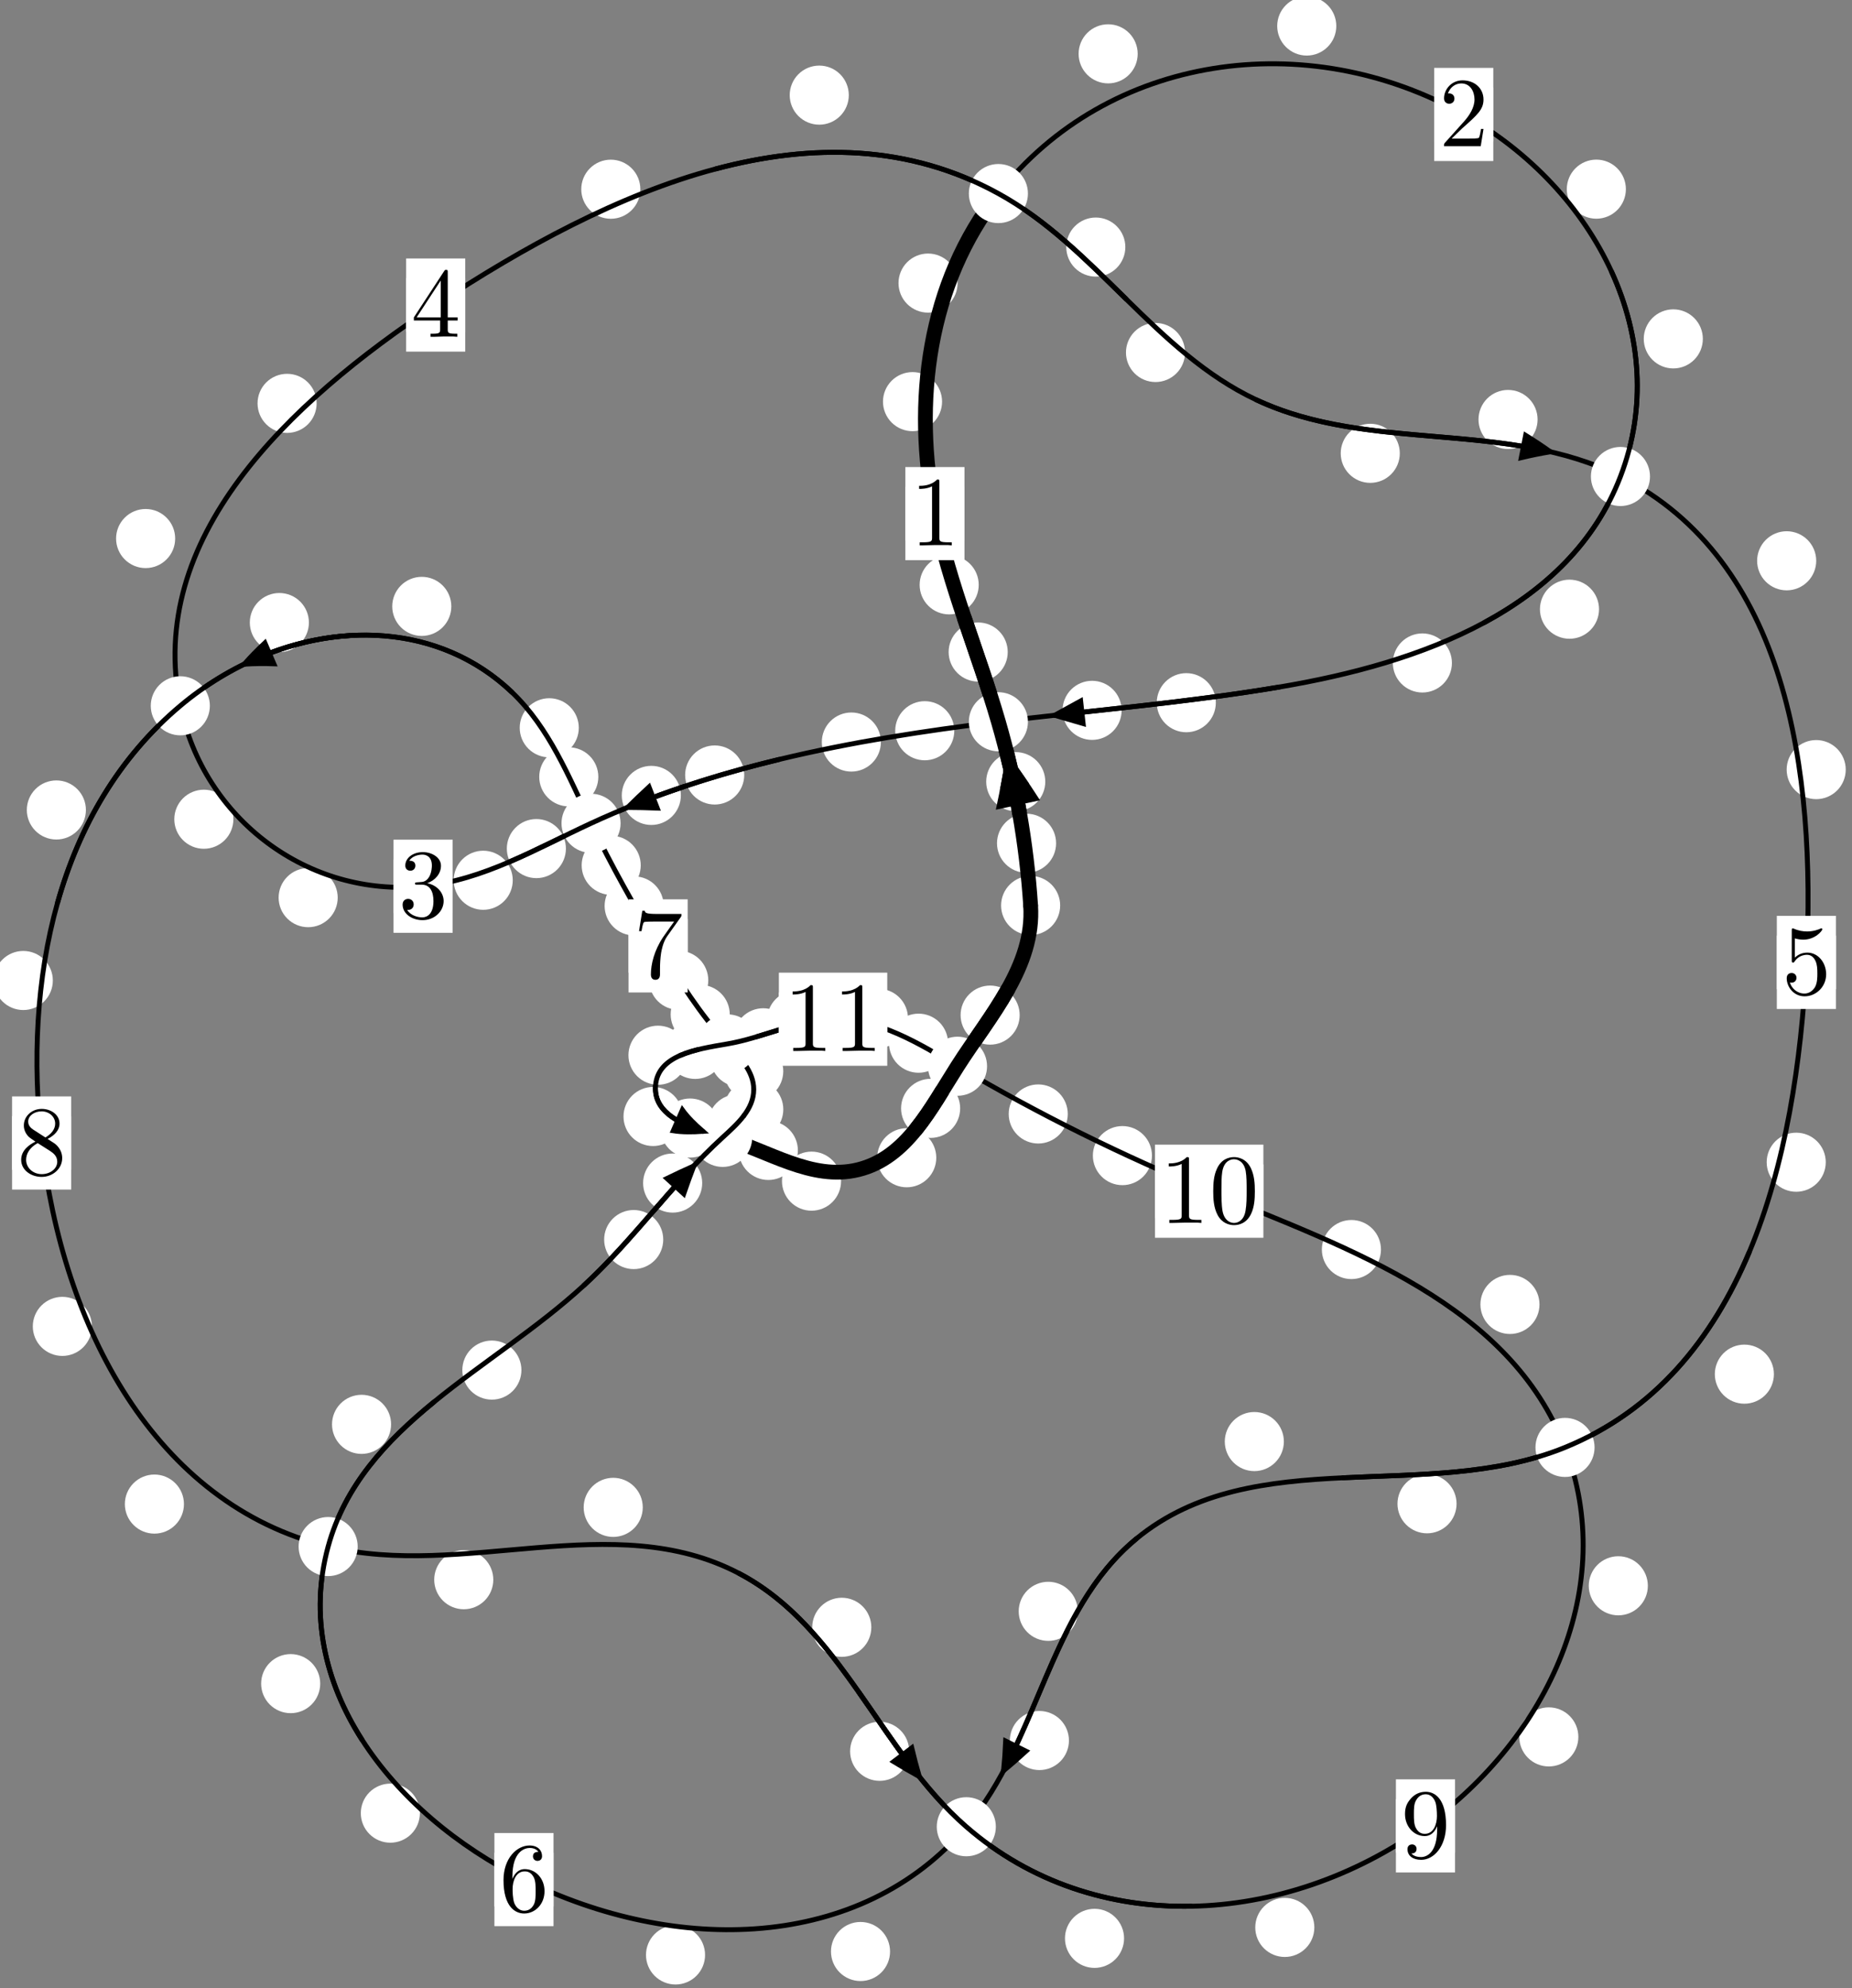 <?xml version="1.0"?>
<!-- Created by MetaPost 1.999 on 2021.07.05:2353 -->
<svg version="1.1" xmlns="http://www.w3.org/2000/svg" xmlns:xlink="http://www.w3.org/1999/xlink" width="187.354" height="201.071" viewBox="0 0 187.354 201.071">
<rect x="0" y="0" width="187.354" height="201.071" fill="#808080" stroke="none"/>
<!-- Original BoundingBox: -101.632660 -127.714264 85.721329 73.356705 -->
  <defs>
    <g transform="scale(0.01,0.01)" id="GLYPHcmr10_48">
      <path style="fill-rule: evenodd;" d="M460 -320C460 -400,455 -480,420 -554C374 -650,292 -666,250 -666C190 -666,117 -640,76 -547C44 -478,39 -400,39 -320C39 -245,43 -155,84 -79C127 2,200 22,249 22C303 22,379 1,423 -94C455 -163,460 -241,460 -320M249 -0C210 -0,151 -25,133 -121C122 -181,122 -273,122 -332C122 -396,122 -462,130 -516C149 -635,224 -644,249 -644C282 -644,348 -626,367 -527C377 -471,377 -395,377 -332C377 -257,377 -189,366 -125C351 -30,294 -0,249 -0"></path>
    </g>
    <g transform="scale(0.01,0.01)" id="GLYPHcmr10_49">
      <path style="fill-rule: evenodd;" d="M294 -640C294 -664,294 -666,271 -666C209 -602,121 -602,89 -602L89 -571C109 -571,168 -571,220 -597L220 -79C220 -43,217 -31,127 -31L95 -31L95 -0L257 -0L130 -3L217 -3L257 -3L297 -3L384 -3L419 -0L419 -31L387 -31C297 -31,294 -42,294 -79"></path>
    </g>
    <g transform="scale(0.01,0.01)" id="GLYPHcmr10_50">
      <path style="fill-rule: evenodd;" d="M127 -77L233 -180C389 -318,449 -372,449 -472C449 -586,359 -666,237 -666C124 -666,50 -574,50 -485C50 -429,100 -429,103 -429C120 -429,155 -441,155 -482C155 -508,137 -534,102 -534C94 -534,92 -534,89 -533C112 -598,166 -635,224 -635C315 -635,358 -554,358 -472C358 -392,308 -313,253 -251L61 -37C50 -26,50 -24,50 -0L421 -0L449 -174L424 -174C419 -144,412 -100,402 -85C395 -77,329 -77,307 -77"></path>
    </g>
    <g transform="scale(0.01,0.01)" id="GLYPHcmr10_51">
      <path style="fill-rule: evenodd;" d="M290 -352C372 -379,430 -449,430 -528C430 -610,342 -666,246 -666C145 -666,69 -606,69 -530C69 -497,91 -478,120 -478C151 -478,171 -500,171 -529C171 -579,124 -579,109 -579C140 -628,206 -641,242 -641C283 -641,338 -619,338 -529C338 -517,336 -459,310 -415C280 -367,246 -364,221 -363C213 -362,189 -360,182 -360C174 -359,167 -358,167 -348C167 -337,174 -337,191 -337L235 -337C317 -337,354 -269,354 -171C354 -35,285 -6,241 -6C198 -6,123 -23,88 -82C123 -77,154 -99,154 -137C154 -173,127 -193,98 -193C74 -193,42 -179,42 -135C42 -44,135 22,244 22C366 22,457 -69,457 -171C457 -253,394 -331,290 -352"></path>
    </g>
    <g transform="scale(0.01,0.01)" id="GLYPHcmr10_52">
      <path style="fill-rule: evenodd;" d="M294 -165L294 -78C294 -42,292 -31,218 -31L197 -31L197 -0L332 -0L238 -3L290 -3L332 -3L374 -3L427 -3L468 -0L468 -31L447 -31C373 -31,371 -42,371 -78L371 -165L471 -165L471 -196L371 -196L371 -651C371 -671,371 -677,355 -677C346 -677,343 -677,335 -665L28 -196L28 -165M300 -196L56 -196L300 -569"></path>
    </g>
    <g transform="scale(0.01,0.01)" id="GLYPHcmr10_53">
      <path style="fill-rule: evenodd;" d="M449 -201C449 -320,367 -420,259 -420C211 -420,168 -404,132 -369L132 -564C152 -558,185 -551,217 -551C340 -551,410 -642,410 -655C410 -661,407 -666,400 -666C399 -666,397 -666,392 -663C372 -654,323 -634,256 -634C216 -634,170 -641,123 -662C115 -665,113 -665,111 -665C101 -665,101 -657,101 -641L101 -345C101 -327,101 -319,115 -319C122 -319,124 -322,128 -328C139 -344,176 -398,257 -398C309 -398,334 -352,342 -334C358 -297,360 -258,360 -208C360 -173,360 -113,336 -71C312 -32,275 -6,229 -6C156 -6,99 -59,82 -118C85 -117,88 -116,99 -116C132 -116,149 -141,149 -165C149 -189,132 -214,99 -214C85 -214,50 -207,50 -161C50 -75,119 22,231 22C347 22,449 -74,449 -201"></path>
    </g>
    <g transform="scale(0.01,0.01)" id="GLYPHcmr10_54">
      <path style="fill-rule: evenodd;" d="M132 -328L132 -352C132 -605,256 -641,307 -641C331 -641,373 -635,395 -601C380 -601,340 -601,340 -556C340 -525,364 -510,386 -510C402 -510,432 -519,432 -558C432 -618,388 -666,305 -666C177 -666,42 -537,42 -316C42 -49,158 22,251 22C362 22,457 -72,457 -204C457 -331,368 -427,257 -427C189 -427,152 -376,132 -328M251 -6C188 -6,158 -66,152 -81C134 -128,134 -208,134 -226C134 -304,166 -404,256 -404C272 -404,318 -404,349 -342C367 -305,367 -254,367 -205C367 -157,367 -107,350 -71C320 -11,274 -6,251 -6"></path>
    </g>
    <g transform="scale(0.01,0.01)" id="GLYPHcmr10_55">
      <path style="fill-rule: evenodd;" d="M476 -609C485 -621,485 -623,485 -644L242 -644C120 -644,118 -657,114 -676L89 -676L56 -470L81 -470C84 -486,93 -549,106 -561C113 -567,191 -567,204 -567L411 -567C400 -551,321 -442,299 -409C209 -274,176 -135,176 -33C176 -23,176 22,222 22C268 22,268 -23,268 -33L268 -84C268 -139,271 -194,279 -248C283 -271,297 -357,341 -419"></path>
    </g>
    <g transform="scale(0.01,0.01)" id="GLYPHcmr10_56">
      <path style="fill-rule: evenodd;" d="M163 -457C117 -487,113 -521,113 -538C113 -599,178 -641,249 -641C322 -641,386 -589,386 -517C386 -460,347 -412,287 -377M309 -362C381 -399,430 -451,430 -517C430 -609,341 -666,250 -666C150 -666,69 -592,69 -499C69 -481,71 -436,113 -389C124 -377,161 -352,186 -335C128 -306,42 -250,42 -151C42 -45,144 22,249 22C362 22,457 -61,457 -168C457 -204,446 -249,408 -291C389 -312,373 -322,309 -362M209 -320L332 -242C360 -223,407 -193,407 -132C407 -58,332 -6,250 -6C164 -6,92 -68,92 -151C92 -209,124 -273,209 -320"></path>
    </g>
    <g transform="scale(0.01,0.01)" id="GLYPHcmr10_57">
      <path style="fill-rule: evenodd;" d="M367 -318L367 -286C367 -52,263 -6,205 -6C188 -6,134 -8,107 -42C151 -42,159 -71,159 -88C159 -119,135 -134,113 -134C97 -134,67 -125,67 -86C67 -19,121 22,206 22C335 22,457 -114,457 -329C457 -598,342 -666,253 -666C198 -666,149 -648,106 -603C65 -558,42 -516,42 -441C42 -316,130 -218,242 -218C303 -218,344 -260,367 -318M243 -241C227 -241,181 -241,150 -304C132 -341,132 -391,132 -440C132 -494,132 -541,153 -578C180 -628,218 -641,253 -641C299 -641,332 -607,349 -562C361 -530,365 -467,365 -421C365 -338,331 -241,243 -241"></path>
    </g>
  </defs>
  <path d="M106.838 85.288C106.838 84.495,106.523 83.735,105.962 83.175C105.402 82.614,104.642 82.299,103.849 82.299C103.056 82.299,102.296 82.614,101.736 83.175C101.175 83.735,100.86 84.495,100.86 85.288C100.86 86.081,101.175 86.841,101.736 87.401C102.296 87.962,103.056 88.277,103.849 88.277C104.642 88.277,105.402 87.962,105.962 87.401C106.523 86.841,106.838 86.081,106.838 85.288Z" style="fill: rgb(100%,100%,100%);stroke: none;"></path>
  <path d="M107.25 91.581C107.25 90.789,106.935 90.029,106.375 89.468C105.814 88.908,105.054 88.593,104.261 88.593C103.469 88.593,102.708 88.908,102.148 89.468C101.588 90.029,101.273 90.789,101.273 91.581C101.273 92.374,101.588 93.134,102.148 93.695C102.708 94.255,103.469 94.57,104.261 94.57C105.054 94.57,105.814 94.255,106.375 93.695C106.935 93.134,107.25 92.374,107.25 91.581Z" style="fill: rgb(100%,100%,100%);stroke: none;"></path>
  <path d="M101.945 65.947C101.945 65.154,101.63 64.394,101.069 63.834C100.509 63.273,99.749 62.958,98.956 62.958C98.163 62.958,97.403 63.273,96.843 63.834C96.282 64.394,95.967 65.154,95.967 65.947C95.967 66.74,96.282 67.5,96.843 68.06C97.403 68.621,98.163 68.936,98.956 68.936C99.749 68.936,100.509 68.621,101.069 68.06C101.63 67.5,101.945 66.74,101.945 65.947Z" style="fill: rgb(100%,100%,100%);stroke: none;"></path>
  <path d="M105.744 79.058C105.744 78.265,105.429 77.505,104.869 76.944C104.308 76.384,103.548 76.069,102.755 76.069C101.963 76.069,101.203 76.384,100.642 76.944C100.082 77.505,99.767 78.265,99.767 79.058C99.767 79.85,100.082 80.611,100.642 81.171C101.203 81.732,101.963 82.046,102.755 82.046C103.548 82.046,104.308 81.732,104.869 81.171C105.429 80.611,105.744 79.85,105.744 79.058Z" style="fill: rgb(100%,100%,100%);stroke: none;"></path>
  <path d="M95.303 40.622C95.303 39.83,94.988 39.07,94.427 38.509C93.867 37.949,93.107 37.634,92.314 37.634C91.521 37.634,90.761 37.949,90.201 38.509C89.64 39.07,89.325 39.83,89.325 40.622C89.325 41.415,89.64 42.175,90.201 42.736C90.761 43.296,91.521 43.611,92.314 43.611C93.107 43.611,93.867 43.296,94.427 42.736C94.988 42.175,95.303 41.415,95.303 40.622Z" style="fill: rgb(100%,100%,100%);stroke: none;"></path>
  <path d="M99.011 59.153C99.011 58.361,98.696 57.6,98.135 57.04C97.575 56.48,96.815 56.165,96.022 56.165C95.229 56.165,94.469 56.48,93.909 57.04C93.348 57.6,93.033 58.361,93.033 59.153C93.033 59.946,93.348 60.706,93.909 61.267C94.469 61.827,95.229 62.142,96.022 62.142C96.815 62.142,97.575 61.827,98.135 61.267C98.696 60.706,99.011 59.946,99.011 59.153Z" style="fill: rgb(100%,100%,100%);stroke: none;"></path>
  <path d="M115.093 5.445C115.093 4.652,114.778 3.892,114.217 3.331C113.657 2.771,112.896 2.456,112.104 2.456C111.311 2.456,110.551 2.771,109.99 3.331C109.43 3.892,109.115 4.652,109.115 5.445C109.115 6.237,109.43 6.998,109.99 7.558C110.551 8.119,111.311 8.434,112.104 8.434C112.896 8.434,113.657 8.119,114.217 7.558C114.778 6.998,115.093 6.237,115.093 5.445Z" style="fill: rgb(100%,100%,100%);stroke: none;"></path>
  <path d="M96.873 28.632C96.873 27.84,96.558 27.079,95.998 26.519C95.437 25.958,94.677 25.643,93.884 25.643C93.092 25.643,92.332 25.958,91.771 26.519C91.211 27.079,90.896 27.84,90.896 28.632C90.896 29.425,91.211 30.185,91.771 30.746C92.332 31.306,93.092 31.621,93.884 31.621C94.677 31.621,95.437 31.306,95.998 30.746C96.558 30.185,96.873 29.425,96.873 28.632Z" style="fill: rgb(100%,100%,100%);stroke: none;"></path>
  <path d="M164.48 19.132C164.48 18.34,164.165 17.58,163.604 17.019C163.044 16.459,162.284 16.144,161.491 16.144C160.698 16.144,159.938 16.459,159.378 17.019C158.817 17.58,158.502 18.34,158.502 19.132C158.502 19.925,158.817 20.685,159.378 21.246C159.938 21.806,160.698 22.121,161.491 22.121C162.284 22.121,163.044 21.806,163.604 21.246C164.165 20.685,164.48 19.925,164.48 19.132Z" style="fill: rgb(100%,100%,100%);stroke: none;"></path>
  <path d="M135.184 2.632C135.184 1.839,134.869 1.079,134.308 0.519C133.748 -0.042,132.988 -0.357,132.195 -0.357C131.402 -0.357,130.642 -0.042,130.082 0.519C129.521 1.079,129.206 1.839,129.206 2.632C129.206 3.425,129.521 4.185,130.082 4.745C130.642 5.306,131.402 5.621,132.195 5.621C132.988 5.621,133.748 5.306,134.308 4.745C134.869 4.185,135.184 3.425,135.184 2.632Z" style="fill: rgb(100%,100%,100%);stroke: none;"></path>
  <path d="M161.763 61.616C161.763 60.824,161.448 60.063,160.887 59.503C160.327 58.942,159.567 58.628,158.774 58.628C157.981 58.628,157.221 58.942,156.661 59.503C156.1 60.063,155.785 60.824,155.785 61.616C155.785 62.409,156.1 63.169,156.661 63.73C157.221 64.29,157.981 64.605,158.774 64.605C159.567 64.605,160.327 64.29,160.887 63.73C161.448 63.169,161.763 62.409,161.763 61.616Z" style="fill: rgb(100%,100%,100%);stroke: none;"></path>
  <path d="M172.265 34.275C172.265 33.483,171.95 32.723,171.389 32.162C170.829 31.602,170.069 31.287,169.276 31.287C168.483 31.287,167.723 31.602,167.163 32.162C166.602 32.723,166.287 33.483,166.287 34.275C166.287 35.068,166.602 35.828,167.163 36.389C167.723 36.949,168.483 37.264,169.276 37.264C170.069 37.264,170.829 36.949,171.389 36.389C171.95 35.828,172.265 35.068,172.265 34.275Z" style="fill: rgb(100%,100%,100%);stroke: none;"></path>
  <path d="M122.997 71.072C122.997 70.279,122.682 69.519,122.122 68.959C121.561 68.398,120.801 68.083,120.009 68.083C119.216 68.083,118.456 68.398,117.895 68.959C117.335 69.519,117.02 70.279,117.02 71.072C117.02 71.865,117.335 72.625,117.895 73.185C118.456 73.746,119.216 74.061,120.009 74.061C120.801 74.061,121.561 73.746,122.122 73.185C122.682 72.625,122.997 71.865,122.997 71.072Z" style="fill: rgb(100%,100%,100%);stroke: none;"></path>
  <path d="M146.881 67.053C146.881 66.26,146.566 65.5,146.006 64.94C145.445 64.379,144.685 64.064,143.893 64.064C143.1 64.064,142.34 64.379,141.779 64.94C141.219 65.5,140.904 66.26,140.904 67.053C140.904 67.846,141.219 68.606,141.779 69.166C142.34 69.727,143.1 70.042,143.893 70.042C144.685 70.042,145.445 69.727,146.006 69.166C146.566 68.606,146.881 67.846,146.881 67.053Z" style="fill: rgb(100%,100%,100%);stroke: none;"></path>
  <path d="M96.539 73.907C96.539 73.114,96.224 72.354,95.664 71.794C95.103 71.233,94.343 70.918,93.551 70.918C92.758 70.918,91.998 71.233,91.437 71.794C90.877 72.354,90.562 73.114,90.562 73.907C90.562 74.7,90.877 75.46,91.437 76.02C91.998 76.581,92.758 76.896,93.551 76.896C94.343 76.896,95.103 76.581,95.664 76.02C96.224 75.46,96.539 74.7,96.539 73.907Z" style="fill: rgb(100%,100%,100%);stroke: none;"></path>
  <path d="M113.468 71.846C113.468 71.053,113.153 70.293,112.593 69.732C112.032 69.172,111.272 68.857,110.479 68.857C109.687 68.857,108.927 69.172,108.366 69.732C107.806 70.293,107.491 71.053,107.491 71.846C107.491 72.638,107.806 73.399,108.366 73.959C108.927 74.52,109.687 74.834,110.479 74.834C111.272 74.834,112.032 74.52,112.593 73.959C113.153 73.399,113.468 72.638,113.468 71.846Z" style="fill: rgb(100%,100%,100%);stroke: none;"></path>
  <path d="M75.289 78.383C75.289 77.591,74.974 76.831,74.413 76.27C73.853 75.71,73.093 75.395,72.3 75.395C71.507 75.395,70.747 75.71,70.187 76.27C69.626 76.831,69.311 77.591,69.311 78.383C69.311 79.176,69.626 79.936,70.187 80.497C70.747 81.057,71.507 81.372,72.3 81.372C73.093 81.372,73.853 81.057,74.413 80.497C74.974 79.936,75.289 79.176,75.289 78.383Z" style="fill: rgb(100%,100%,100%);stroke: none;"></path>
  <path d="M89.115 75.05C89.115 74.258,88.8 73.497,88.239 72.937C87.679 72.376,86.918 72.062,86.126 72.062C85.333 72.062,84.573 72.376,84.012 72.937C83.452 73.497,83.137 74.258,83.137 75.05C83.137 75.843,83.452 76.603,84.012 77.164C84.573 77.724,85.333 78.039,86.126 78.039C86.918 78.039,87.679 77.724,88.239 77.164C88.8 76.603,89.115 75.843,89.115 75.05Z" style="fill: rgb(100%,100%,100%);stroke: none;"></path>
  <path d="M57.25 85.827C57.25 85.034,56.935 84.274,56.374 83.714C55.814 83.153,55.054 82.838,54.261 82.838C53.468 82.838,52.708 83.153,52.148 83.714C51.587 84.274,51.272 85.034,51.272 85.827C51.272 86.62,51.587 87.38,52.148 87.94C52.708 88.501,53.468 88.816,54.261 88.816C55.054 88.816,55.814 88.501,56.374 87.94C56.935 87.38,57.25 86.62,57.25 85.827Z" style="fill: rgb(100%,100%,100%);stroke: none;"></path>
  <path d="M68.878 80.448C68.878 79.655,68.564 78.895,68.003 78.335C67.443 77.774,66.682 77.459,65.89 77.459C65.097 77.459,64.337 77.774,63.776 78.335C63.216 78.895,62.901 79.655,62.901 80.448C62.901 81.241,63.216 82.001,63.776 82.561C64.337 83.122,65.097 83.437,65.89 83.437C66.682 83.437,67.443 83.122,68.003 82.561C68.564 82.001,68.878 81.241,68.878 80.448Z" style="fill: rgb(100%,100%,100%);stroke: none;"></path>
  <path d="M34.164 90.789C34.164 89.997,33.849 89.236,33.288 88.676C32.728 88.115,31.968 87.801,31.175 87.801C30.382 87.801,29.622 88.115,29.062 88.676C28.501 89.236,28.186 89.997,28.186 90.789C28.186 91.582,28.501 92.342,29.062 92.903C29.622 93.463,30.382 93.778,31.175 93.778C31.968 93.778,32.728 93.463,33.288 92.903C33.849 92.342,34.164 91.582,34.164 90.789Z" style="fill: rgb(100%,100%,100%);stroke: none;"></path>
  <path d="M51.872 89.031C51.872 88.238,51.557 87.478,50.997 86.917C50.436 86.357,49.676 86.042,48.884 86.042C48.091 86.042,47.331 86.357,46.77 86.917C46.21 87.478,45.895 88.238,45.895 89.031C45.895 89.823,46.21 90.583,46.77 91.144C47.331 91.704,48.091 92.019,48.884 92.019C49.676 92.019,50.436 91.704,50.997 91.144C51.557 90.583,51.872 89.823,51.872 89.031Z" style="fill: rgb(100%,100%,100%);stroke: none;"></path>
  <path d="M17.721 54.469C17.721 53.676,17.406 52.916,16.845 52.356C16.285 51.795,15.525 51.48,14.732 51.48C13.939 51.48,13.179 51.795,12.619 52.356C12.058 52.916,11.743 53.676,11.743 54.469C11.743 55.262,12.058 56.022,12.619 56.582C13.179 57.143,13.939 57.458,14.732 57.458C15.525 57.458,16.285 57.143,16.845 56.582C17.406 56.022,17.721 55.262,17.721 54.469Z" style="fill: rgb(100%,100%,100%);stroke: none;"></path>
  <path d="M23.61 82.858C23.61 82.066,23.295 81.306,22.735 80.745C22.174 80.185,21.414 79.87,20.622 79.87C19.829 79.87,19.069 80.185,18.508 80.745C17.948 81.306,17.633 82.066,17.633 82.858C17.633 83.651,17.948 84.411,18.508 84.972C19.069 85.532,19.829 85.847,20.622 85.847C21.414 85.847,22.174 85.532,22.735 84.972C23.295 84.411,23.61 83.651,23.61 82.858Z" style="fill: rgb(100%,100%,100%);stroke: none;"></path>
  <path d="M64.78 19.138C64.78 18.345,64.465 17.585,63.904 17.025C63.344 16.464,62.584 16.149,61.791 16.149C60.998 16.149,60.238 16.464,59.678 17.025C59.117 17.585,58.802 18.345,58.802 19.138C58.802 19.931,59.117 20.691,59.678 21.251C60.238 21.812,60.998 22.127,61.791 22.127C62.584 22.127,63.344 21.812,63.904 21.251C64.465 20.691,64.78 19.931,64.78 19.138Z" style="fill: rgb(100%,100%,100%);stroke: none;"></path>
  <path d="M32.032 40.796C32.032 40.004,31.717 39.244,31.156 38.683C30.596 38.123,29.836 37.808,29.043 37.808C28.25 37.808,27.49 38.123,26.93 38.683C26.369 39.244,26.054 40.004,26.054 40.796C26.054 41.589,26.369 42.349,26.93 42.91C27.49 43.47,28.25 43.785,29.043 43.785C29.836 43.785,30.596 43.47,31.156 42.91C31.717 42.349,32.032 41.589,32.032 40.796Z" style="fill: rgb(100%,100%,100%);stroke: none;"></path>
  <path d="M113.843 24.989C113.843 24.197,113.528 23.436,112.968 22.876C112.407 22.316,111.647 22.001,110.854 22.001C110.062 22.001,109.301 22.316,108.741 22.876C108.18 23.436,107.866 24.197,107.866 24.989C107.866 25.782,108.18 26.542,108.741 27.103C109.301 27.663,110.062 27.978,110.854 27.978C111.647 27.978,112.407 27.663,112.968 27.103C113.528 26.542,113.843 25.782,113.843 24.989Z" style="fill: rgb(100%,100%,100%);stroke: none;"></path>
  <path d="M85.868 9.622C85.868 8.83,85.553 8.069,84.992 7.509C84.432 6.948,83.672 6.634,82.879 6.634C82.086 6.634,81.326 6.948,80.766 7.509C80.205 8.069,79.89 8.83,79.89 9.622C79.89 10.415,80.205 11.175,80.766 11.736C81.326 12.296,82.086 12.611,82.879 12.611C83.672 12.611,84.432 12.296,84.992 11.736C85.553 11.175,85.868 10.415,85.868 9.622Z" style="fill: rgb(100%,100%,100%);stroke: none;"></path>
  <path d="M141.609 45.85C141.609 45.057,141.294 44.297,140.733 43.736C140.173 43.176,139.413 42.861,138.62 42.861C137.827 42.861,137.067 43.176,136.507 43.736C135.946 44.297,135.631 45.057,135.631 45.85C135.631 46.642,135.946 47.403,136.507 47.963C137.067 48.524,137.827 48.838,138.62 48.838C139.413 48.838,140.173 48.524,140.733 47.963C141.294 47.403,141.609 46.642,141.609 45.85Z" style="fill: rgb(100%,100%,100%);stroke: none;"></path>
  <path d="M119.883 35.652C119.883 34.859,119.568 34.099,119.008 33.538C118.447 32.978,117.687 32.663,116.894 32.663C116.102 32.663,115.342 32.978,114.781 33.538C114.221 34.099,113.906 34.859,113.906 35.652C113.906 36.444,114.221 37.204,114.781 37.765C115.342 38.325,116.102 38.64,116.894 38.64C117.687 38.64,118.447 38.325,119.008 37.765C119.568 37.204,119.883 36.444,119.883 35.652Z" style="fill: rgb(100%,100%,100%);stroke: none;"></path>
  <path d="M183.734 56.719C183.734 55.926,183.419 55.166,182.858 54.605C182.298 54.045,181.538 53.73,180.745 53.73C179.952 53.73,179.192 54.045,178.632 54.605C178.071 55.166,177.756 55.926,177.756 56.719C177.756 57.511,178.071 58.272,178.632 58.832C179.192 59.393,179.952 59.708,180.745 59.708C181.538 59.708,182.298 59.393,182.858 58.832C183.419 58.272,183.734 57.511,183.734 56.719Z" style="fill: rgb(100%,100%,100%);stroke: none;"></path>
  <path d="M155.547 42.427C155.547 41.634,155.232 40.874,154.671 40.313C154.111 39.753,153.35 39.438,152.558 39.438C151.765 39.438,151.005 39.753,150.444 40.313C149.884 40.874,149.569 41.634,149.569 42.427C149.569 43.219,149.884 43.979,150.444 44.54C151.005 45.1,151.765 45.415,152.558 45.415C153.35 45.415,154.111 45.1,154.671 44.54C155.232 43.979,155.547 43.219,155.547 42.427Z" style="fill: rgb(100%,100%,100%);stroke: none;"></path>
  <path d="M184.7 117.549C184.7 116.756,184.385 115.996,183.825 115.435C183.264 114.875,182.504 114.56,181.711 114.56C180.919 114.56,180.159 114.875,179.598 115.435C179.038 115.996,178.723 116.756,178.723 117.549C178.723 118.341,179.038 119.101,179.598 119.662C180.159 120.222,180.919 120.537,181.711 120.537C182.504 120.537,183.264 120.222,183.825 119.662C184.385 119.101,184.7 118.341,184.7 117.549Z" style="fill: rgb(100%,100%,100%);stroke: none;"></path>
  <path d="M186.721 77.839C186.721 77.046,186.406 76.286,185.846 75.726C185.285 75.165,184.525 74.85,183.733 74.85C182.94 74.85,182.18 75.165,181.619 75.726C181.059 76.286,180.744 77.046,180.744 77.839C180.744 78.632,181.059 79.392,181.619 79.952C182.18 80.513,182.94 80.828,183.733 80.828C184.525 80.828,185.285 80.513,185.846 79.952C186.406 79.392,186.721 78.632,186.721 77.839Z" style="fill: rgb(100%,100%,100%);stroke: none;"></path>
  <path d="M147.351 152.093C147.351 151.301,147.036 150.541,146.475 149.98C145.915 149.42,145.155 149.105,144.362 149.105C143.569 149.105,142.809 149.42,142.249 149.98C141.688 150.541,141.373 151.301,141.373 152.093C141.373 152.886,141.688 153.646,142.249 154.207C142.809 154.767,143.569 155.082,144.362 155.082C145.155 155.082,145.915 154.767,146.475 154.207C147.036 153.646,147.351 152.886,147.351 152.093Z" style="fill: rgb(100%,100%,100%);stroke: none;"></path>
  <path d="M179.454 138.984C179.454 138.192,179.139 137.432,178.579 136.871C178.018 136.311,177.258 135.996,176.465 135.996C175.673 135.996,174.912 136.311,174.352 136.871C173.792 137.432,173.477 138.192,173.477 138.984C173.477 139.777,173.792 140.537,174.352 141.098C174.912 141.658,175.673 141.973,176.465 141.973C177.258 141.973,178.018 141.658,178.579 141.098C179.139 140.537,179.454 139.777,179.454 138.984Z" style="fill: rgb(100%,100%,100%);stroke: none;"></path>
  <path d="M109.032 162.972C109.032 162.179,108.717 161.419,108.157 160.858C107.596 160.298,106.836 159.983,106.044 159.983C105.251 159.983,104.491 160.298,103.93 160.858C103.37 161.419,103.055 162.179,103.055 162.972C103.055 163.764,103.37 164.524,103.93 165.085C104.491 165.645,105.251 165.96,106.044 165.96C106.836 165.96,107.596 165.645,108.157 165.085C108.717 164.524,109.032 163.764,109.032 162.972Z" style="fill: rgb(100%,100%,100%);stroke: none;"></path>
  <path d="M129.88 145.801C129.88 145.008,129.565 144.248,129.005 143.688C128.444 143.127,127.684 142.812,126.892 142.812C126.099 142.812,125.339 143.127,124.778 143.688C124.218 144.248,123.903 145.008,123.903 145.801C123.903 146.594,124.218 147.354,124.778 147.914C125.339 148.475,126.099 148.79,126.892 148.79C127.684 148.79,128.444 148.475,129.005 147.914C129.565 147.354,129.88 146.594,129.88 145.801Z" style="fill: rgb(100%,100%,100%);stroke: none;"></path>
  <path d="M90.041 197.378C90.041 196.585,89.726 195.825,89.166 195.264C88.606 194.704,87.845 194.389,87.053 194.389C86.26 194.389,85.5 194.704,84.939 195.264C84.379 195.825,84.064 196.585,84.064 197.378C84.064 198.17,84.379 198.93,84.939 199.491C85.5 200.051,86.26 200.366,87.053 200.366C87.845 200.366,88.606 200.051,89.166 199.491C89.726 198.93,90.041 198.17,90.041 197.378Z" style="fill: rgb(100%,100%,100%);stroke: none;"></path>
  <path d="M108.138 176.038C108.138 175.246,107.823 174.486,107.263 173.925C106.702 173.365,105.942 173.05,105.15 173.05C104.357 173.05,103.597 173.365,103.036 173.925C102.476 174.486,102.161 175.246,102.161 176.038C102.161 176.831,102.476 177.591,103.036 178.152C103.597 178.712,104.357 179.027,105.15 179.027C105.942 179.027,106.702 178.712,107.263 178.152C107.823 177.591,108.138 176.831,108.138 176.038Z" style="fill: rgb(100%,100%,100%);stroke: none;"></path>
  <path d="M42.478 183.385C42.478 182.592,42.163 181.832,41.602 181.272C41.042 180.711,40.282 180.396,39.489 180.396C38.696 180.396,37.936 180.711,37.376 181.272C36.815 181.832,36.5 182.592,36.5 183.385C36.5 184.178,36.815 184.938,37.376 185.498C37.936 186.059,38.696 186.374,39.489 186.374C40.282 186.374,41.042 186.059,41.602 185.498C42.163 184.938,42.478 184.178,42.478 183.385Z" style="fill: rgb(100%,100%,100%);stroke: none;"></path>
  <path d="M71.327 197.726C71.327 196.933,71.012 196.173,70.452 195.612C69.891 195.052,69.131 194.737,68.339 194.737C67.546 194.737,66.786 195.052,66.225 195.612C65.665 196.173,65.35 196.933,65.35 197.726C65.35 198.518,65.665 199.278,66.225 199.839C66.786 200.399,67.546 200.714,68.339 200.714C69.131 200.714,69.891 200.399,70.452 199.839C71.012 199.278,71.327 198.518,71.327 197.726Z" style="fill: rgb(100%,100%,100%);stroke: none;"></path>
  <path d="M39.565 144.06C39.565 143.267,39.25 142.507,38.69 141.947C38.129 141.386,37.369 141.071,36.577 141.071C35.784 141.071,35.024 141.386,34.463 141.947C33.903 142.507,33.588 143.267,33.588 144.06C33.588 144.853,33.903 145.613,34.463 146.173C35.024 146.734,35.784 147.049,36.577 147.049C37.369 147.049,38.129 146.734,38.69 146.173C39.25 145.613,39.565 144.853,39.565 144.06Z" style="fill: rgb(100%,100%,100%);stroke: none;"></path>
  <path d="M32.394 170.285C32.394 169.492,32.079 168.732,31.519 168.171C30.958 167.611,30.198 167.296,29.405 167.296C28.613 167.296,27.853 167.611,27.292 168.171C26.732 168.732,26.417 169.492,26.417 170.285C26.417 171.077,26.732 171.838,27.292 172.398C27.853 172.958,28.613 173.273,29.405 173.273C30.198 173.273,30.958 172.958,31.519 172.398C32.079 171.838,32.394 171.077,32.394 170.285Z" style="fill: rgb(100%,100%,100%);stroke: none;"></path>
  <path d="M67.095 125.37C67.095 124.578,66.78 123.817,66.22 123.257C65.659 122.696,64.899 122.382,64.106 122.382C63.314 122.382,62.553 122.696,61.993 123.257C61.433 123.817,61.118 124.578,61.118 125.37C61.118 126.163,61.433 126.923,61.993 127.484C62.553 128.044,63.314 128.359,64.106 128.359C64.899 128.359,65.659 128.044,66.22 127.484C66.78 126.923,67.095 126.163,67.095 125.37Z" style="fill: rgb(100%,100%,100%);stroke: none;"></path>
  <path d="M52.748 138.573C52.748 137.78,52.433 137.02,51.872 136.459C51.312 135.899,50.551 135.584,49.759 135.584C48.966 135.584,48.206 135.899,47.645 136.459C47.085 137.02,46.77 137.78,46.77 138.573C46.77 139.365,47.085 140.125,47.645 140.686C48.206 141.246,48.966 141.561,49.759 141.561C50.551 141.561,51.312 141.246,51.872 140.686C52.433 140.125,52.748 139.365,52.748 138.573Z" style="fill: rgb(100%,100%,100%);stroke: none;"></path>
  <path d="M77.596 113.667C77.596 112.874,77.281 112.114,76.72 111.554C76.16 110.993,75.4 110.678,74.607 110.678C73.814 110.678,73.054 110.993,72.494 111.554C71.933 112.114,71.618 112.874,71.618 113.667C71.618 114.46,71.933 115.22,72.494 115.78C73.054 116.341,73.814 116.656,74.607 116.656C75.4 116.656,76.16 116.341,76.72 115.78C77.281 115.22,77.596 114.46,77.596 113.667Z" style="fill: rgb(100%,100%,100%);stroke: none;"></path>
  <path d="M71.037 119.657C71.037 118.864,70.722 118.104,70.161 117.544C69.601 116.983,68.841 116.668,68.048 116.668C67.255 116.668,66.495 116.983,65.934 117.544C65.374 118.104,65.059 118.864,65.059 119.657C65.059 120.45,65.374 121.21,65.934 121.77C66.495 122.331,67.255 122.646,68.048 122.646C68.841 122.646,69.601 122.331,70.161 121.77C70.722 121.21,71.037 120.45,71.037 119.657Z" style="fill: rgb(100%,100%,100%);stroke: none;"></path>
  <path d="M79.238 108.341C79.238 107.548,78.923 106.788,78.362 106.227C77.802 105.667,77.042 105.352,76.249 105.352C75.456 105.352,74.696 105.667,74.136 106.227C73.575 106.788,73.26 107.548,73.26 108.341C73.26 109.133,73.575 109.894,74.136 110.454C74.696 111.015,75.456 111.33,76.249 111.33C77.042 111.33,77.802 111.015,78.362 110.454C78.923 109.894,79.238 109.133,79.238 108.341Z" style="fill: rgb(100%,100%,100%);stroke: none;"></path>
  <path d="M79.241 112.205C79.241 111.412,78.926 110.652,78.366 110.092C77.805 109.531,77.045 109.216,76.252 109.216C75.46 109.216,74.699 109.531,74.139 110.092C73.578 110.652,73.263 111.412,73.263 112.205C73.263 112.998,73.578 113.758,74.139 114.318C74.699 114.879,75.46 115.194,76.252 115.194C77.045 115.194,77.805 114.879,78.366 114.318C78.926 113.758,79.241 112.998,79.241 112.205Z" style="fill: rgb(100%,100%,100%);stroke: none;"></path>
  <path d="M73.825 102.597C73.825 101.804,73.51 101.044,72.949 100.484C72.389 99.923,71.629 99.608,70.836 99.608C70.043 99.608,69.283 99.923,68.723 100.484C68.162 101.044,67.847 101.804,67.847 102.597C67.847 103.39,68.162 104.15,68.723 104.71C69.283 105.271,70.043 105.586,70.836 105.586C71.629 105.586,72.389 105.271,72.949 104.71C73.51 104.15,73.825 103.39,73.825 102.597Z" style="fill: rgb(100%,100%,100%);stroke: none;"></path>
  <path d="M77.83 106.938C77.83 106.145,77.515 105.385,76.955 104.824C76.394 104.264,75.634 103.949,74.842 103.949C74.049 103.949,73.289 104.264,72.728 104.824C72.168 105.385,71.853 106.145,71.853 106.938C71.853 107.73,72.168 108.49,72.728 109.051C73.289 109.611,74.049 109.926,74.842 109.926C75.634 109.926,76.394 109.611,76.955 109.051C77.515 108.49,77.83 107.73,77.83 106.938Z" style="fill: rgb(100%,100%,100%);stroke: none;"></path>
  <path d="M67.142 91.625C67.142 90.833,66.827 90.073,66.267 89.512C65.707 88.952,64.946 88.637,64.154 88.637C63.361 88.637,62.601 88.952,62.04 89.512C61.48 90.073,61.165 90.833,61.165 91.625C61.165 92.418,61.48 93.178,62.04 93.739C62.601 94.299,63.361 94.614,64.154 94.614C64.946 94.614,65.707 94.299,66.267 93.739C66.827 93.178,67.142 92.418,67.142 91.625Z" style="fill: rgb(100%,100%,100%);stroke: none;"></path>
  <path d="M71.652 99.149C71.652 98.356,71.337 97.596,70.777 97.035C70.216 96.475,69.456 96.16,68.664 96.16C67.871 96.16,67.111 96.475,66.55 97.035C65.99 97.596,65.675 98.356,65.675 99.149C65.675 99.941,65.99 100.701,66.55 101.262C67.111 101.822,67.871 102.137,68.664 102.137C69.456 102.137,70.216 101.822,70.777 101.262C71.337 100.701,71.652 99.941,71.652 99.149Z" style="fill: rgb(100%,100%,100%);stroke: none;"></path>
  <path d="M60.529 78.571C60.529 77.779,60.214 77.018,59.653 76.458C59.093 75.898,58.333 75.583,57.54 75.583C56.747 75.583,55.987 75.898,55.427 76.458C54.866 77.018,54.551 77.779,54.551 78.571C54.551 79.364,54.866 80.124,55.427 80.685C55.987 81.245,56.747 81.56,57.54 81.56C58.333 81.56,59.093 81.245,59.653 80.685C60.214 80.124,60.529 79.364,60.529 78.571Z" style="fill: rgb(100%,100%,100%);stroke: none;"></path>
  <path d="M64.82 87.519C64.82 86.727,64.505 85.966,63.945 85.406C63.384 84.845,62.624 84.53,61.831 84.53C61.039 84.53,60.279 84.845,59.718 85.406C59.158 85.966,58.843 86.727,58.843 87.519C58.843 88.312,59.158 89.072,59.718 89.633C60.279 90.193,61.039 90.508,61.831 90.508C62.624 90.508,63.384 90.193,63.945 89.633C64.505 89.072,64.82 88.312,64.82 87.519Z" style="fill: rgb(100%,100%,100%);stroke: none;"></path>
  <path d="M45.657 61.33C45.657 60.538,45.342 59.778,44.782 59.217C44.222 58.657,43.461 58.342,42.669 58.342C41.876 58.342,41.116 58.657,40.555 59.217C39.995 59.778,39.68 60.538,39.68 61.33C39.68 62.123,39.995 62.883,40.555 63.444C41.116 64.004,41.876 64.319,42.669 64.319C43.461 64.319,44.222 64.004,44.782 63.444C45.342 62.883,45.657 62.123,45.657 61.33Z" style="fill: rgb(100%,100%,100%);stroke: none;"></path>
  <path d="M58.553 73.609C58.553 72.817,58.238 72.056,57.678 71.496C57.117 70.935,56.357 70.62,55.564 70.62C54.772 70.62,54.012 70.935,53.451 71.496C52.891 72.056,52.576 72.817,52.576 73.609C52.576 74.402,52.891 75.162,53.451 75.723C54.012 76.283,54.772 76.598,55.564 76.598C56.357 76.598,57.117 76.283,57.678 75.723C58.238 75.162,58.553 74.402,58.553 73.609Z" style="fill: rgb(100%,100%,100%);stroke: none;"></path>
  <path d="M8.691 81.921C8.691 81.128,8.376 80.368,7.815 79.808C7.255 79.247,6.495 78.932,5.702 78.932C4.909 78.932,4.149 79.247,3.589 79.808C3.028 80.368,2.713 81.128,2.713 81.921C2.713 82.714,3.028 83.474,3.589 84.034C4.149 84.595,4.909 84.91,5.702 84.91C6.495 84.91,7.255 84.595,7.815 84.034C8.376 83.474,8.691 82.714,8.691 81.921Z" style="fill: rgb(100%,100%,100%);stroke: none;"></path>
  <path d="M31.25 62.965C31.25 62.172,30.935 61.412,30.374 60.852C29.814 60.291,29.054 59.976,28.261 59.976C27.468 59.976,26.708 60.291,26.148 60.852C25.587 61.412,25.272 62.172,25.272 62.965C25.272 63.758,25.587 64.518,26.148 65.078C26.708 65.639,27.468 65.954,28.261 65.954C29.054 65.954,29.814 65.639,30.374 65.078C30.935 64.518,31.25 63.758,31.25 62.965Z" style="fill: rgb(100%,100%,100%);stroke: none;"></path>
  <path d="M9.297 134.151C9.297 133.359,8.982 132.599,8.421 132.038C7.861 131.478,7.1 131.163,6.308 131.163C5.515 131.163,4.755 131.478,4.194 132.038C3.634 132.599,3.319 133.359,3.319 134.151C3.319 134.944,3.634 135.704,4.194 136.265C4.755 136.825,5.515 137.14,6.308 137.14C7.1 137.14,7.861 136.825,8.421 136.265C8.982 135.704,9.297 134.944,9.297 134.151Z" style="fill: rgb(100%,100%,100%);stroke: none;"></path>
  <path d="M5.345 99.168C5.345 98.375,5.03 97.615,4.469 97.054C3.909 96.494,3.149 96.179,2.356 96.179C1.563 96.179,0.803 96.494,0.243 97.054C-0.318 97.615,-0.633 98.375,-0.633 99.168C-0.633 99.96,-0.318 100.72,0.243 101.281C0.803 101.841,1.563 102.156,2.356 102.156C3.149 102.156,3.909 101.841,4.469 101.281C5.03 100.72,5.345 99.96,5.345 99.168Z" style="fill: rgb(100%,100%,100%);stroke: none;"></path>
  <path d="M49.904 159.774C49.904 158.981,49.59 158.221,49.029 157.66C48.469 157.1,47.708 156.785,46.916 156.785C46.123 156.785,45.363 157.1,44.802 157.66C44.242 158.221,43.927 158.981,43.927 159.774C43.927 160.566,44.242 161.326,44.802 161.887C45.363 162.447,46.123 162.762,46.916 162.762C47.708 162.762,48.469 162.447,49.029 161.887C49.59 161.326,49.904 160.566,49.904 159.774Z" style="fill: rgb(100%,100%,100%);stroke: none;"></path>
  <path d="M18.609 152.125C18.609 151.332,18.294 150.572,17.733 150.012C17.173 149.451,16.413 149.136,15.62 149.136C14.827 149.136,14.067 149.451,13.507 150.012C12.946 150.572,12.631 151.332,12.631 152.125C12.631 152.918,12.946 153.678,13.507 154.238C14.067 154.799,14.827 155.114,15.62 155.114C16.413 155.114,17.173 154.799,17.733 154.238C18.294 153.678,18.609 152.918,18.609 152.125Z" style="fill: rgb(100%,100%,100%);stroke: none;"></path>
  <path d="M88.146 164.587C88.146 163.794,87.831 163.034,87.27 162.473C86.71 161.913,85.95 161.598,85.157 161.598C84.364 161.598,83.604 161.913,83.044 162.473C82.483 163.034,82.168 163.794,82.168 164.587C82.168 165.379,82.483 166.14,83.044 166.7C83.604 167.261,84.364 167.575,85.157 167.575C85.95 167.575,86.71 167.261,87.27 166.7C87.831 166.14,88.146 165.379,88.146 164.587Z" style="fill: rgb(100%,100%,100%);stroke: none;"></path>
  <path d="M65.024 152.457C65.024 151.664,64.709 150.904,64.148 150.343C63.588 149.783,62.828 149.468,62.035 149.468C61.242 149.468,60.482 149.783,59.922 150.343C59.361 150.904,59.046 151.664,59.046 152.457C59.046 153.249,59.361 154.01,59.922 154.57C60.482 155.13,61.242 155.445,62.035 155.445C62.828 155.445,63.588 155.13,64.148 154.57C64.709 154.01,65.024 153.249,65.024 152.457Z" style="fill: rgb(100%,100%,100%);stroke: none;"></path>
  <path d="M113.714 196.048C113.714 195.255,113.399 194.495,112.838 193.934C112.278 193.374,111.518 193.059,110.725 193.059C109.932 193.059,109.172 193.374,108.612 193.934C108.051 194.495,107.736 195.255,107.736 196.048C107.736 196.84,108.051 197.601,108.612 198.161C109.172 198.722,109.932 199.036,110.725 199.036C111.518 199.036,112.278 198.722,112.838 198.161C113.399 197.601,113.714 196.84,113.714 196.048Z" style="fill: rgb(100%,100%,100%);stroke: none;"></path>
  <path d="M91.977 177.128C91.977 176.335,91.662 175.575,91.102 175.015C90.541 174.454,89.781 174.139,88.988 174.139C88.196 174.139,87.435 174.454,86.875 175.015C86.314 175.575,85.999 176.335,85.999 177.128C85.999 177.921,86.314 178.681,86.875 179.241C87.435 179.802,88.196 180.117,88.988 180.117C89.781 180.117,90.541 179.802,91.102 179.241C91.662 178.681,91.977 177.921,91.977 177.128Z" style="fill: rgb(100%,100%,100%);stroke: none;"></path>
  <path d="M159.672 175.672C159.672 174.88,159.357 174.119,158.796 173.559C158.236 172.998,157.476 172.684,156.683 172.684C155.89 172.684,155.13 172.998,154.57 173.559C154.009 174.119,153.694 174.88,153.694 175.672C153.694 176.465,154.009 177.225,154.57 177.786C155.13 178.346,155.89 178.661,156.683 178.661C157.476 178.661,158.236 178.346,158.796 177.786C159.357 177.225,159.672 176.465,159.672 175.672Z" style="fill: rgb(100%,100%,100%);stroke: none;"></path>
  <path d="M132.963 194.941C132.963 194.148,132.648 193.388,132.088 192.828C131.527 192.267,130.767 191.952,129.975 191.952C129.182 191.952,128.422 192.267,127.861 192.828C127.301 193.388,126.986 194.148,126.986 194.941C126.986 195.734,127.301 196.494,127.861 197.054C128.422 197.615,129.182 197.93,129.975 197.93C130.767 197.93,131.527 197.615,132.088 197.054C132.648 196.494,132.963 195.734,132.963 194.941Z" style="fill: rgb(100%,100%,100%);stroke: none;"></path>
  <path d="M155.74 131.932C155.74 131.14,155.425 130.379,154.864 129.819C154.304 129.258,153.544 128.943,152.751 128.943C151.958 128.943,151.198 129.258,150.638 129.819C150.077 130.379,149.762 131.14,149.762 131.932C149.762 132.725,150.077 133.485,150.638 134.046C151.198 134.606,151.958 134.921,152.751 134.921C153.544 134.921,154.304 134.606,154.864 134.046C155.425 133.485,155.74 132.725,155.74 131.932Z" style="fill: rgb(100%,100%,100%);stroke: none;"></path>
  <path d="M166.702 160.389C166.702 159.596,166.388 158.836,165.827 158.275C165.267 157.715,164.506 157.4,163.714 157.4C162.921 157.4,162.161 157.715,161.6 158.275C161.04 158.836,160.725 159.596,160.725 160.389C160.725 161.181,161.04 161.942,161.6 162.502C162.161 163.062,162.921 163.377,163.714 163.377C164.506 163.377,165.267 163.062,165.827 162.502C166.388 161.942,166.702 161.181,166.702 160.389Z" style="fill: rgb(100%,100%,100%);stroke: none;"></path>
  <path d="M116.536 116.88C116.536 116.087,116.221 115.327,115.66 114.767C115.1 114.206,114.34 113.891,113.547 113.891C112.754 113.891,111.994 114.206,111.434 114.767C110.873 115.327,110.558 116.087,110.558 116.88C110.558 117.673,110.873 118.433,111.434 118.993C111.994 119.554,112.754 119.869,113.547 119.869C114.34 119.869,115.1 119.554,115.66 118.993C116.221 118.433,116.536 117.673,116.536 116.88Z" style="fill: rgb(100%,100%,100%);stroke: none;"></path>
  <path d="M139.702 126.38C139.702 125.587,139.387 124.827,138.827 124.266C138.266 123.706,137.506 123.391,136.713 123.391C135.921 123.391,135.16 123.706,134.6 124.266C134.039 124.827,133.724 125.587,133.724 126.38C133.724 127.172,134.039 127.932,134.6 128.493C135.16 129.053,135.921 129.368,136.713 129.368C137.506 129.368,138.266 129.053,138.827 128.493C139.387 127.932,139.702 127.172,139.702 126.38Z" style="fill: rgb(100%,100%,100%);stroke: none;"></path>
  <path d="M95.911 105.511C95.911 104.718,95.596 103.958,95.036 103.397C94.475 102.837,93.715 102.522,92.922 102.522C92.13 102.522,91.369 102.837,90.809 103.397C90.248 103.958,89.934 104.718,89.934 105.511C89.934 106.303,90.248 107.063,90.809 107.624C91.369 108.184,92.13 108.499,92.922 108.499C93.715 108.499,94.475 108.184,95.036 107.624C95.596 107.063,95.911 106.303,95.911 105.511Z" style="fill: rgb(100%,100%,100%);stroke: none;"></path>
  <path d="M108.02 112.668C108.02 111.875,107.705 111.115,107.145 110.555C106.585 109.994,105.824 109.679,105.032 109.679C104.239 109.679,103.479 109.994,102.918 110.555C102.358 111.115,102.043 111.875,102.043 112.668C102.043 113.461,102.358 114.221,102.918 114.781C103.479 115.342,104.239 115.657,105.032 115.657C105.824 115.657,106.585 115.342,107.145 114.781C107.705 114.221,108.02 113.461,108.02 112.668Z" style="fill: rgb(100%,100%,100%);stroke: none;"></path>
  <path d="M83.58 103.158C83.58 102.365,83.265 101.605,82.705 101.045C82.144 100.484,81.384 100.169,80.591 100.169C79.799 100.169,79.038 100.484,78.478 101.045C77.917 101.605,77.602 102.365,77.602 103.158C77.602 103.951,77.917 104.711,78.478 105.271C79.038 105.832,79.799 106.147,80.591 106.147C81.384 106.147,82.144 105.832,82.705 105.271C83.265 104.711,83.58 103.951,83.58 103.158Z" style="fill: rgb(100%,100%,100%);stroke: none;"></path>
  <path d="M91.854 102.996C91.854 102.203,91.539 101.443,90.978 100.883C90.418 100.322,89.658 100.007,88.865 100.007C88.072 100.007,87.312 100.322,86.752 100.883C86.191 101.443,85.876 102.203,85.876 102.996C85.876 103.789,86.191 104.549,86.752 105.109C87.312 105.67,88.072 105.985,88.865 105.985C89.658 105.985,90.418 105.67,90.978 105.109C91.539 104.549,91.854 103.789,91.854 102.996Z" style="fill: rgb(100%,100%,100%);stroke: none;"></path>
  <path d="M73.314 106.136C73.314 105.344,72.999 104.583,72.438 104.023C71.878 103.462,71.118 103.147,70.325 103.147C69.532 103.147,68.772 103.462,68.212 104.023C67.651 104.583,67.336 105.344,67.336 106.136C67.336 106.929,67.651 107.689,68.212 108.25C68.772 108.81,69.532 109.125,70.325 109.125C71.118 109.125,71.878 108.81,72.438 108.25C72.999 107.689,73.314 106.929,73.314 106.136Z" style="fill: rgb(100%,100%,100%);stroke: none;"></path>
  <path d="M80.2 104.963C80.2 104.171,79.885 103.41,79.325 102.85C78.764 102.29,78.004 101.975,77.211 101.975C76.419 101.975,75.659 102.29,75.098 102.85C74.538 103.41,74.223 104.171,74.223 104.963C74.223 105.756,74.538 106.516,75.098 107.077C75.659 107.637,76.419 107.952,77.211 107.952C78.004 107.952,78.764 107.637,79.325 107.077C79.885 106.516,80.2 105.756,80.2 104.963Z" style="fill: rgb(100%,100%,100%);stroke: none;"></path>
  <path d="M69.052 112.924C69.052 112.131,68.737 111.371,68.177 110.81C67.616 110.25,66.856 109.935,66.063 109.935C65.271 109.935,64.51 110.25,63.95 110.81C63.39 111.371,63.075 112.131,63.075 112.924C63.075 113.716,63.39 114.477,63.95 115.037C64.51 115.597,65.271 115.912,66.063 115.912C66.856 115.912,67.616 115.597,68.177 115.037C68.737 114.477,69.052 113.716,69.052 112.924Z" style="fill: rgb(100%,100%,100%);stroke: none;"></path>
  <path d="M69.553 106.726C69.553 105.934,69.238 105.173,68.677 104.613C68.117 104.052,67.357 103.738,66.564 103.738C65.771 103.738,65.011 104.052,64.451 104.613C63.89 105.173,63.575 105.934,63.575 106.726C63.575 107.519,63.89 108.279,64.451 108.84C65.011 109.4,65.771 109.715,66.564 109.715C67.357 109.715,68.117 109.4,68.677 108.84C69.238 108.279,69.553 107.519,69.553 106.726Z" style="fill: rgb(100%,100%,100%);stroke: none;"></path>
  <path d="M80.716 116.355C80.716 115.562,80.401 114.802,79.841 114.242C79.28 113.681,78.52 113.366,77.727 113.366C76.935 113.366,76.175 113.681,75.614 114.242C75.054 114.802,74.739 115.562,74.739 116.355C74.739 117.148,75.054 117.908,75.614 118.468C76.175 119.029,76.935 119.344,77.727 119.344C78.52 119.344,79.28 119.029,79.841 118.468C80.401 117.908,80.716 117.148,80.716 116.355Z" style="fill: rgb(100%,100%,100%);stroke: none;"></path>
  <path d="M72.794 114.091C72.794 113.299,72.48 112.539,71.919 111.978C71.359 111.418,70.598 111.103,69.806 111.103C69.013 111.103,68.253 111.418,67.692 111.978C67.132 112.539,66.817 113.299,66.817 114.091C66.817 114.884,67.132 115.644,67.692 116.205C68.253 116.765,69.013 117.08,69.806 117.08C70.598 117.08,71.359 116.765,71.919 116.205C72.48 115.644,72.794 114.884,72.794 114.091Z" style="fill: rgb(100%,100%,100%);stroke: none;"></path>
  <path d="M94.717 117.095C94.717 116.302,94.402 115.542,93.842 114.982C93.281 114.421,92.521 114.106,91.728 114.106C90.936 114.106,90.176 114.421,89.615 114.982C89.055 115.542,88.74 116.302,88.74 117.095C88.74 117.888,89.055 118.648,89.615 119.208C90.176 119.769,90.936 120.084,91.728 120.084C92.521 120.084,93.281 119.769,93.842 119.208C94.402 118.648,94.717 117.888,94.717 117.095Z" style="fill: rgb(100%,100%,100%);stroke: none;"></path>
  <path d="M85.085 119.464C85.085 118.671,84.77 117.911,84.21 117.35C83.649 116.79,82.889 116.475,82.096 116.475C81.304 116.475,80.544 116.79,79.983 117.35C79.423 117.911,79.108 118.671,79.108 119.464C79.108 120.256,79.423 121.016,79.983 121.577C80.544 122.137,81.304 122.452,82.096 122.452C82.889 122.452,83.649 122.137,84.21 121.577C84.77 121.016,85.085 120.256,85.085 119.464Z" style="fill: rgb(100%,100%,100%);stroke: none;"></path>
  <path d="M103.154 102.668C103.154 101.876,102.839 101.115,102.279 100.555C101.718 99.994,100.958 99.68,100.165 99.68C99.373 99.68,98.613 99.994,98.052 100.555C97.492 101.115,97.177 101.876,97.177 102.668C97.177 103.461,97.492 104.221,98.052 104.782C98.613 105.342,99.373 105.657,100.165 105.657C100.958 105.657,101.718 105.342,102.279 104.782C102.839 104.221,103.154 103.461,103.154 102.668Z" style="fill: rgb(100%,100%,100%);stroke: none;"></path>
  <path d="M97.133 112.101C97.133 111.308,96.818 110.548,96.258 109.987C95.697 109.427,94.937 109.112,94.145 109.112C93.352 109.112,92.592 109.427,92.031 109.987C91.471 110.548,91.156 111.308,91.156 112.101C91.156 112.893,91.471 113.653,92.031 114.214C92.592 114.774,93.352 115.089,94.145 115.089C94.937 115.089,95.697 114.774,96.258 114.214C96.818 113.653,97.133 112.893,97.133 112.101Z" style="fill: rgb(100%,100%,100%);stroke: none;"></path>
  <path d="M104.261 91.581C103.849 85.288,102.755 79.058,101 73C98.956 65.947,96.022 59.153,94.58 51.949C92.314 40.622,93.884 28.632,101 19.576C112.104 5.445,132.195 2.632,148.076 11.577C161.491 19.132,169.276 34.275,163.93 48.193C158.774 61.616,143.893 67.053,129.427 69.487C120.009 71.072,110.479 71.846,101 73C93.551 73.907,86.126 75.05,78.83 76.809C72.3 78.383,65.89 80.448,59.793 83.268C54.261 85.827,48.884 89.031,42.8 89.635C31.175 90.789,20.622 82.858,18.241 71.384C14.732 54.469,29.043 40.796,44.077 30.854C61.791 19.138,82.879 9.622,101 19.576C110.854 24.989,116.894 35.652,127.096 40.44C138.62 45.85,152.558 42.427,163.93 48.193C180.745 56.719,183.733 77.839,182.74 97.339C181.711 117.549,176.465 138.984,158.322 146.393C144.362 152.093,126.892 145.801,114.956 155.631C106.044 162.972,105.15 176.038,97.755 184.758C87.053 197.378,68.339 197.726,53.006 190.104C39.489 183.385,29.405 170.285,33.196 156.421C36.577 144.06,49.759 138.573,59.063 130.011C64.106 125.37,68.048 119.657,73.109 115.035C74.607 113.667,76.252 112.205,76.25 110.186C76.249 108.341,74.842 106.938,73.589 105.58C70.836 102.597,68.664 99.149,66.577 95.669C64.154 91.625,61.831 87.519,59.793 83.268C57.54 78.571,55.564 73.609,51.781 70.007C42.669 61.33,28.261 62.965,18.241 71.384C5.702 81.921,2.356 99.168,4.213 115.604C6.308 134.151,15.62 152.125,33.196 156.421C46.916 159.774,62.035 152.457,74.755 159.13C85.157 164.587,88.988 177.128,97.755 184.758C110.725 196.048,129.975 194.941,144.205 184.674C156.683 175.672,163.714 160.389,158.322 146.393C152.751 131.932,136.713 126.38,122.325 120.48C113.547 116.88,105.032 112.668,96.864 107.84C92.922 105.511,88.865 102.996,84.275 103.086C80.591 103.158,77.211 104.963,73.589 105.58C70.325 106.136,66.564 106.726,66.316 109.79C66.063 112.924,69.806 114.091,73.109 115.035C77.727 116.355,82.096 119.464,86.818 118.303C91.728 117.095,94.145 112.101,96.864 107.84C100.165 102.668,104.665 97.737,104.261 91.581" style="stroke:rgb(0%,0%,0%); stroke-width: 0.498;stroke-linecap: round;stroke-linejoin: round;stroke-miterlimit: 10;fill: none;"></path>
  <path d="M104.261 91.581C103.849 85.288,102.755 79.058,101 73C98.956 65.947,96.022 59.153,94.58 51.949C92.314 40.622,93.884 28.632,101 19.576" style="stroke:rgb(0%,0%,0%); stroke-width: 1.494;stroke-linecap: round;stroke-linejoin: round;stroke-miterlimit: 10;fill: none;"></path>
  <path d="M73.109 115.035C77.727 116.355,82.096 119.464,86.818 118.303C91.728 117.095,94.145 112.101,96.864 107.84C100.165 102.668,104.665 97.737,104.261 91.581" style="stroke:rgb(0%,0%,0%); stroke-width: 1.494;stroke-linecap: round;stroke-linejoin: round;stroke-miterlimit: 10;fill: none;"></path>
  <path d="M103.989 73C103.989 72.207,103.674 71.447,103.113 70.887C102.553 70.326,101.793 70.011,101 70.011C100.207 70.011,99.447 70.326,98.887 70.887C98.326 71.447,98.011 72.207,98.011 73C98.011 73.793,98.326 74.553,98.887 75.113C99.447 75.674,100.207 75.989,101 75.989C101.793 75.989,102.553 75.674,103.113 75.113C103.674 74.553,103.989 73.793,103.989 73Z" style="fill: rgb(100%,100%,100%);stroke: none;"></path>
  <path d="M103.134 82.202C102.59 79.101,101.878 76.029,101 73C99.978 69.474,98.734 66.012,97.564 62.531" style="stroke:rgb(0%,0%,0%); stroke-width: 1.494;stroke-linecap: round;stroke-linejoin: round;stroke-miterlimit: 10;fill: none;"></path>
  <path d="M166.919 48.193C166.919 47.4,166.604 46.64,166.043 46.08C165.483 45.519,164.723 45.204,163.93 45.204C163.137 45.204,162.377 45.519,161.817 46.08C161.256 46.64,160.941 47.4,160.941 48.193C160.941 48.986,161.256 49.746,161.817 50.306C162.377 50.867,163.137 51.182,163.93 51.182C164.723 51.182,165.483 50.867,166.043 50.306C166.604 49.746,166.919 48.986,166.919 48.193Z" style="fill: rgb(100%,100%,100%);stroke: none;"></path>
  <path d="M163.038 27.499C165.993 33.969,166.603 41.234,163.93 48.193C161.352 54.905,156.343 59.62,150.17 62.961" style="stroke:rgb(0%,0%,0%); stroke-width: 0.498;stroke-linecap: round;stroke-linejoin: round;stroke-miterlimit: 10;fill: none;"></path>
  <path d="M62.781 83.268C62.781 82.476,62.466 81.715,61.906 81.155C61.346 80.595,60.585 80.28,59.793 80.28C59 80.28,58.24 80.595,57.679 81.155C57.119 81.715,56.804 82.476,56.804 83.268C56.804 84.061,57.119 84.821,57.679 85.382C58.24 85.942,59 86.257,59.793 86.257C60.585 86.257,61.346 85.942,61.906 85.382C62.466 84.821,62.781 84.061,62.781 83.268Z" style="fill: rgb(100%,100%,100%);stroke: none;"></path>
  <path d="M69.149 79.571C65.968 80.637,62.841 81.858,59.793 83.268C57.027 84.548,54.3 85.988,51.503 87.185" style="stroke:rgb(0%,0%,0%); stroke-width: 0.498;stroke-linecap: round;stroke-linejoin: round;stroke-miterlimit: 10;fill: none;"></path>
  <path d="M103.989 19.576C103.989 18.784,103.674 18.023,103.113 17.463C102.553 16.902,101.793 16.588,101 16.588C100.207 16.588,99.447 16.902,98.887 17.463C98.326 18.023,98.011 18.784,98.011 19.576C98.011 20.369,98.326 21.129,98.887 21.69C99.447 22.25,100.207 22.565,101 22.565C101.793 22.565,102.553 22.25,103.113 21.69C103.674 21.129,103.989 20.369,103.989 19.576Z" style="fill: rgb(100%,100%,100%);stroke: none;"></path>
  <path d="M72.386 17.089C82.137 14.49,91.94 14.599,101 19.576C105.927 22.283,109.901 26.302,113.918 30.242" style="stroke:rgb(0%,0%,0%); stroke-width: 0.498;stroke-linecap: round;stroke-linejoin: round;stroke-miterlimit: 10;fill: none;"></path>
  <path d="M161.311 146.393C161.311 145.6,160.996 144.84,160.435 144.28C159.875 143.719,159.115 143.404,158.322 143.404C157.529 143.404,156.769 143.719,156.209 144.28C155.648 144.84,155.333 145.6,155.333 146.393C155.333 147.186,155.648 147.946,156.209 148.506C156.769 149.067,157.529 149.382,158.322 149.382C159.115 149.382,159.875 149.067,160.435 148.506C160.996 147.946,161.311 147.186,161.311 146.393Z" style="fill: rgb(100%,100%,100%);stroke: none;"></path>
  <path d="M176.949 126.666C173.241 135.478,167.394 142.689,158.322 146.393C151.342 149.243,143.484 149.095,135.88 149.463" style="stroke:rgb(0%,0%,0%); stroke-width: 0.498;stroke-linecap: round;stroke-linejoin: round;stroke-miterlimit: 10;fill: none;"></path>
  <path d="M36.185 156.421C36.185 155.628,35.87 154.868,35.31 154.307C34.749 153.747,33.989 153.432,33.196 153.432C32.404 153.432,31.644 153.747,31.083 154.307C30.523 154.868,30.208 155.628,30.208 156.421C30.208 157.213,30.523 157.974,31.083 158.534C31.644 159.094,32.404 159.409,33.196 159.409C33.989 159.409,34.749 159.094,35.31 158.534C35.87 157.974,36.185 157.213,36.185 156.421Z" style="fill: rgb(100%,100%,100%);stroke: none;"></path>
  <path d="M36.611 175.942C32.874 170.094,31.301 163.353,33.196 156.421C34.886 150.24,39.027 145.778,43.908 141.791" style="stroke:rgb(0%,0%,0%); stroke-width: 0.498;stroke-linecap: round;stroke-linejoin: round;stroke-miterlimit: 10;fill: none;"></path>
  <path d="M76.578 105.58C76.578 104.788,76.263 104.027,75.702 103.467C75.142 102.906,74.382 102.592,73.589 102.592C72.796 102.592,72.036 102.906,71.476 103.467C70.915 104.027,70.6 104.788,70.6 105.58C70.6 106.373,70.915 107.133,71.476 107.694C72.036 108.254,72.796 108.569,73.589 108.569C74.382 108.569,75.142 108.254,75.702 107.694C76.263 107.133,76.578 106.373,76.578 105.58Z" style="fill: rgb(100%,100%,100%);stroke: none;"></path>
  <path d="M78.909 104.129C77.151 104.666,75.4 105.272,73.589 105.58C71.957 105.858,70.201 106.145,68.822 106.745" style="stroke:rgb(0%,0%,0%); stroke-width: 0.498;stroke-linecap: round;stroke-linejoin: round;stroke-miterlimit: 10;fill: none;"></path>
  <path d="M21.23 71.384C21.23 70.592,20.915 69.832,20.355 69.271C19.794 68.711,19.034 68.396,18.241 68.396C17.449 68.396,16.688 68.711,16.128 69.271C15.567 69.832,15.252 70.592,15.252 71.384C15.252 72.177,15.567 72.937,16.128 73.498C16.688 74.058,17.449 74.373,18.241 74.373C19.034 74.373,19.794 74.058,20.355 73.498C20.915 72.937,21.23 72.177,21.23 71.384Z" style="fill: rgb(100%,100%,100%);stroke: none;"></path>
  <path d="M35.351 64.285C29.358 64.661,23.251 67.175,18.241 71.384C11.972 76.653,8 83.599,5.829 91.282" style="stroke:rgb(0%,0%,0%); stroke-width: 0.498;stroke-linecap: round;stroke-linejoin: round;stroke-miterlimit: 10;fill: none;"></path>
  <path d="M100.743 184.758C100.743 183.966,100.428 183.205,99.868 182.645C99.307 182.085,98.547 181.77,97.755 181.77C96.962 181.77,96.202 182.085,95.641 182.645C95.081 183.205,94.766 183.966,94.766 184.758C94.766 185.551,95.081 186.311,95.641 186.872C96.202 187.432,96.962 187.747,97.755 187.747C98.547 187.747,99.307 187.432,99.868 186.872C100.428 186.311,100.743 185.551,100.743 184.758Z" style="fill: rgb(100%,100%,100%);stroke: none;"></path>
  <path d="M86.868 171.129C90.222 175.9,93.371 180.943,97.755 184.758C104.24 190.403,112.295 192.949,120.507 192.8" style="stroke:rgb(0%,0%,0%); stroke-width: 0.498;stroke-linecap: round;stroke-linejoin: round;stroke-miterlimit: 10;fill: none;"></path>
  <path d="M99.853 107.84C99.853 107.048,99.538 106.287,98.977 105.727C98.417 105.167,97.657 104.852,96.864 104.852C96.071 104.852,95.311 105.167,94.751 105.727C94.19 106.287,93.875 107.048,93.875 107.84C93.875 108.633,94.19 109.393,94.751 109.954C95.311 110.514,96.071 110.829,96.864 110.829C97.657 110.829,98.417 110.514,98.977 109.954C99.538 109.393,99.853 108.633,99.853 107.84Z" style="fill: rgb(100%,100%,100%);stroke: none;"></path>
  <path d="M92.663 114.216C94.22 112.284,95.504 109.97,96.864 107.84C98.515 105.254,100.465 102.728,101.952 100.08" style="stroke:rgb(0%,0%,0%); stroke-width: 1.494;stroke-linecap: round;stroke-linejoin: round;stroke-miterlimit: 10;fill: none;"></path>
  <path d="M76.097 115.035C76.097 114.243,75.782 113.482,75.222 112.922C74.662 112.361,73.901 112.046,73.109 112.046C72.316 112.046,71.556 112.361,70.995 112.922C70.435 113.482,70.12 114.243,70.12 115.035C70.12 115.828,70.435 116.588,70.995 117.149C71.556 117.709,72.316 118.024,73.109 118.024C73.901 118.024,74.662 117.709,75.222 117.149C75.782 116.588,76.097 115.828,76.097 115.035Z" style="fill: rgb(100%,100%,100%);stroke: none;"></path>
  <path d="M66.079 122.516C68.328 119.93,70.578 117.346,73.109 115.035C73.858 114.351,74.644 113.643,75.242 112.855" style="stroke:rgb(0%,0%,0%); stroke-width: 0.498;stroke-linecap: round;stroke-linejoin: round;stroke-miterlimit: 10;fill: none;"></path>
  <path d="M104.261 91.581C103.931 86.547,103.166 81.552,101.974 76.654" style="stroke:rgb(0%,0%,0%); stroke-width: 0.498;stroke-linecap: round;stroke-linejoin: round;stroke-miterlimit: 10;fill: none;"></path>
  <path d="M104.808 80.773C103.903 79.374,102.958 78,101.974 76.654C101.718 78.302,101.415 79.942,101.065 81.571Z" style="stroke:rgb(0%,0%,0%); stroke-width: 0.498;fill: rgb(0%,0%,0%);"></path>
  <path d="M104.261 91.581C103.931 86.547,103.166 81.552,101.974 76.654" style="stroke:rgb(0%,0%,0%); stroke-width: 0.498;stroke-linecap: round;stroke-linejoin: round;stroke-miterlimit: 10;fill: none;"></path>
  <path d="M103.703 79.106C103.141 78.279,102.564 77.462,101.974 76.654C101.82 77.643,101.65 78.628,101.463 79.611Z" style="stroke:rgb(0%,0%,0%); stroke-width: 0.498;fill: rgb(0%,0%,0%);"></path>
  <path d="M129.427 69.487C121.892 70.755,114.287 71.504,106.692 72.344" style="stroke:rgb(0%,0%,0%); stroke-width: 0.498;stroke-linecap: round;stroke-linejoin: round;stroke-miterlimit: 10;fill: none;"></path>
  <path d="M109.322 70.901L106.692 72.344L109.572 73.183Z" style="stroke:rgb(0%,0%,0%); stroke-width: 0.498;fill: rgb(0%,0%,0%);"></path>
  <path d="M78.83 76.809C73.606 78.069,68.459 79.642,63.487 81.665" style="stroke:rgb(0%,0%,0%); stroke-width: 0.498;stroke-linecap: round;stroke-linejoin: round;stroke-miterlimit: 10;fill: none;"></path>
  <path d="M65.656 79.592C64.922 80.271,64.199 80.962,63.487 81.665C64.487 81.671,65.487 81.694,66.486 81.733Z" style="stroke:rgb(0%,0%,0%); stroke-width: 0.498;fill: rgb(0%,0%,0%);"></path>
  <path d="M127.096 40.44C136.315 44.768,147.079 43.443,156.839 45.692" style="stroke:rgb(0%,0%,0%); stroke-width: 0.498;stroke-linecap: round;stroke-linejoin: round;stroke-miterlimit: 10;fill: none;"></path>
  <path d="M153.899 46.287C154.875 46.058,155.855 45.857,156.839 45.692C156.026 45.113,155.191 44.562,154.339 44.034Z" style="stroke:rgb(0%,0%,0%); stroke-width: 0.498;fill: rgb(0%,0%,0%);"></path>
  <path d="M114.956 155.631C107.826 161.503,105.828 171.041,101.528 179.085" style="stroke:rgb(0%,0%,0%); stroke-width: 0.498;stroke-linecap: round;stroke-linejoin: round;stroke-miterlimit: 10;fill: none;"></path>
  <path d="M101.736 176.093C101.691 177.094,101.625 178.093,101.528 179.085C102.299 178.453,103.051 177.793,103.791 177.116Z" style="stroke:rgb(0%,0%,0%); stroke-width: 0.498;fill: rgb(0%,0%,0%);"></path>
  <path d="M59.063 130.011C63.098 126.298,66.427 121.899,70.189 117.922" style="stroke:rgb(0%,0%,0%); stroke-width: 0.498;stroke-linecap: round;stroke-linejoin: round;stroke-miterlimit: 10;fill: none;"></path>
  <path d="M69.166 120.742C69.494 119.797,69.832 118.856,70.189 117.922C69.276 118.33,68.372 118.757,67.471 119.193Z" style="stroke:rgb(0%,0%,0%); stroke-width: 0.498;fill: rgb(0%,0%,0%);"></path>
  <path d="M51.781 70.007C44.491 63.066,33.812 62.724,24.702 67.175" style="stroke:rgb(0%,0%,0%); stroke-width: 0.498;stroke-linecap: round;stroke-linejoin: round;stroke-miterlimit: 10;fill: none;"></path>
  <path d="M26.796 65.027C26.068 65.703,25.369 66.42,24.702 67.175C25.708 67.113,26.709 67.1,27.702 67.137Z" style="stroke:rgb(0%,0%,0%); stroke-width: 0.498;fill: rgb(0%,0%,0%);"></path>
  <path d="M74.755 159.13C83.077 163.495,87.193 172.395,92.995 179.687" style="stroke:rgb(0%,0%,0%); stroke-width: 0.498;stroke-linecap: round;stroke-linejoin: round;stroke-miterlimit: 10;fill: none;"></path>
  <path d="M90.405 178.173C91.26 178.695,92.122 179.203,92.995 179.687C92.72 178.728,92.47 177.759,92.235 176.785Z" style="stroke:rgb(0%,0%,0%); stroke-width: 0.498;fill: rgb(0%,0%,0%);"></path>
  <path d="M66.316 109.79C66.114 112.297,68.469 113.546,71.11 114.428" style="stroke:rgb(0%,0%,0%); stroke-width: 0.498;stroke-linecap: round;stroke-linejoin: round;stroke-miterlimit: 10;fill: none;"></path>
  <path d="M68.11 114.367C69.029 114.512,70.061 114.502,71.11 114.428C70.316 113.739,69.579 113.016,69.032 112.264Z" style="stroke:rgb(0%,0%,0%); stroke-width: 0.498;fill: rgb(0%,0%,0%);"></path>
  <path d="M91.59 54.659L97.571 54.659L97.571 47.239L91.59 47.239Z" style="fill: rgb(100%,100%,100%);stroke: none;"></path>
  <path d="M91.59 56.659L97.571 56.659L97.571 49.239L91.59 49.239Z" style="fill: rgb(100%,100%,100%);stroke: none;"></path>
  <g transform="translate(92.09 55.159)" style="fill: rgb(0%,0%,0%);">
    <use xlink:href="#GLYPHcmr10_49"></use>
  </g>
  <path d="M145.085 14.287L151.066 14.287L151.066 6.866L145.085 6.866Z" style="fill: rgb(100%,100%,100%);stroke: none;"></path>
  <path d="M145.085 16.287L151.066 16.287L151.066 8.866L145.085 8.866Z" style="fill: rgb(100%,100%,100%);stroke: none;"></path>
  <g transform="translate(145.585 14.787)" style="fill: rgb(0%,0%,0%);">
    <use xlink:href="#GLYPHcmr10_50"></use>
  </g>
  <path d="M39.81 92.345L45.791 92.345L45.791 84.925L39.81 84.925Z" style="fill: rgb(100%,100%,100%);stroke: none;"></path>
  <path d="M39.81 94.345L45.791 94.345L45.791 86.925L39.81 86.925Z" style="fill: rgb(100%,100%,100%);stroke: none;"></path>
  <g transform="translate(40.31 92.845)" style="fill: rgb(0%,0%,0%);">
    <use xlink:href="#GLYPHcmr10_51"></use>
  </g>
  <path d="M41.086 33.564L47.067 33.564L47.067 26.143L41.086 26.143Z" style="fill: rgb(100%,100%,100%);stroke: none;"></path>
  <path d="M41.086 35.564L47.067 35.564L47.067 28.143L41.086 28.143Z" style="fill: rgb(100%,100%,100%);stroke: none;"></path>
  <g transform="translate(41.586 34.064)" style="fill: rgb(0%,0%,0%);">
    <use xlink:href="#GLYPHcmr10_52"></use>
  </g>
  <path d="M179.749 100.049L185.731 100.049L185.731 92.629L179.749 92.629Z" style="fill: rgb(100%,100%,100%);stroke: none;"></path>
  <path d="M179.749 102.049L185.731 102.049L185.731 94.629L179.749 94.629Z" style="fill: rgb(100%,100%,100%);stroke: none;"></path>
  <g transform="translate(180.249 100.549)" style="fill: rgb(0%,0%,0%);">
    <use xlink:href="#GLYPHcmr10_53"></use>
  </g>
  <path d="M50.016 192.814L55.997 192.814L55.997 185.394L50.016 185.394Z" style="fill: rgb(100%,100%,100%);stroke: none;"></path>
  <path d="M50.016 194.814L55.997 194.814L55.997 187.394L50.016 187.394Z" style="fill: rgb(100%,100%,100%);stroke: none;"></path>
  <g transform="translate(50.516 193.314)" style="fill: rgb(0%,0%,0%);">
    <use xlink:href="#GLYPHcmr10_54"></use>
  </g>
  <path d="M63.587 98.379L69.568 98.379L69.568 90.959L63.587 90.959Z" style="fill: rgb(100%,100%,100%);stroke: none;"></path>
  <path d="M63.587 100.379L69.568 100.379L69.568 92.959L63.587 92.959Z" style="fill: rgb(100%,100%,100%);stroke: none;"></path>
  <g transform="translate(64.087 98.879)" style="fill: rgb(0%,0%,0%);">
    <use xlink:href="#GLYPHcmr10_55"></use>
  </g>
  <path d="M1.222 118.314L7.203 118.314L7.203 110.893L1.222 110.893Z" style="fill: rgb(100%,100%,100%);stroke: none;"></path>
  <path d="M1.222 120.314L7.203 120.314L7.203 112.893L1.222 112.893Z" style="fill: rgb(100%,100%,100%);stroke: none;"></path>
  <g transform="translate(1.722 118.814)" style="fill: rgb(0%,0%,0%);">
    <use xlink:href="#GLYPHcmr10_56"></use>
  </g>
  <path d="M141.215 187.384L147.196 187.384L147.196 179.964L141.215 179.964Z" style="fill: rgb(100%,100%,100%);stroke: none;"></path>
  <path d="M141.215 189.384L147.196 189.384L147.196 181.964L141.215 181.964Z" style="fill: rgb(100%,100%,100%);stroke: none;"></path>
  <g transform="translate(141.715 187.884)" style="fill: rgb(0%,0%,0%);">
    <use xlink:href="#GLYPHcmr10_57"></use>
  </g>
  <path d="M116.844 123.19L127.807 123.19L127.807 115.77L116.844 115.77Z" style="fill: rgb(100%,100%,100%);stroke: none;"></path>
  <path d="M116.844 125.19L127.807 125.19L127.807 117.77L116.844 117.77Z" style="fill: rgb(100%,100%,100%);stroke: none;"></path>
  <g transform="translate(117.344 123.69)" style="fill: rgb(0%,0%,0%);">
    <use xlink:href="#GLYPHcmr10_49"></use>
    <use xlink:href="#GLYPHcmr10_48" x="5"></use>
  </g>
  <path d="M78.794 105.796L89.757 105.796L89.757 98.376L78.794 98.376Z" style="fill: rgb(100%,100%,100%);stroke: none;"></path>
  <path d="M78.794 107.796L89.757 107.796L89.757 100.376L78.794 100.376Z" style="fill: rgb(100%,100%,100%);stroke: none;"></path>
  <g transform="translate(79.294 106.296)" style="fill: rgb(0%,0%,0%);">
    <use xlink:href="#GLYPHcmr10_49"></use>
    <use xlink:href="#GLYPHcmr10_49" x="5"></use>
  </g>
</svg>
